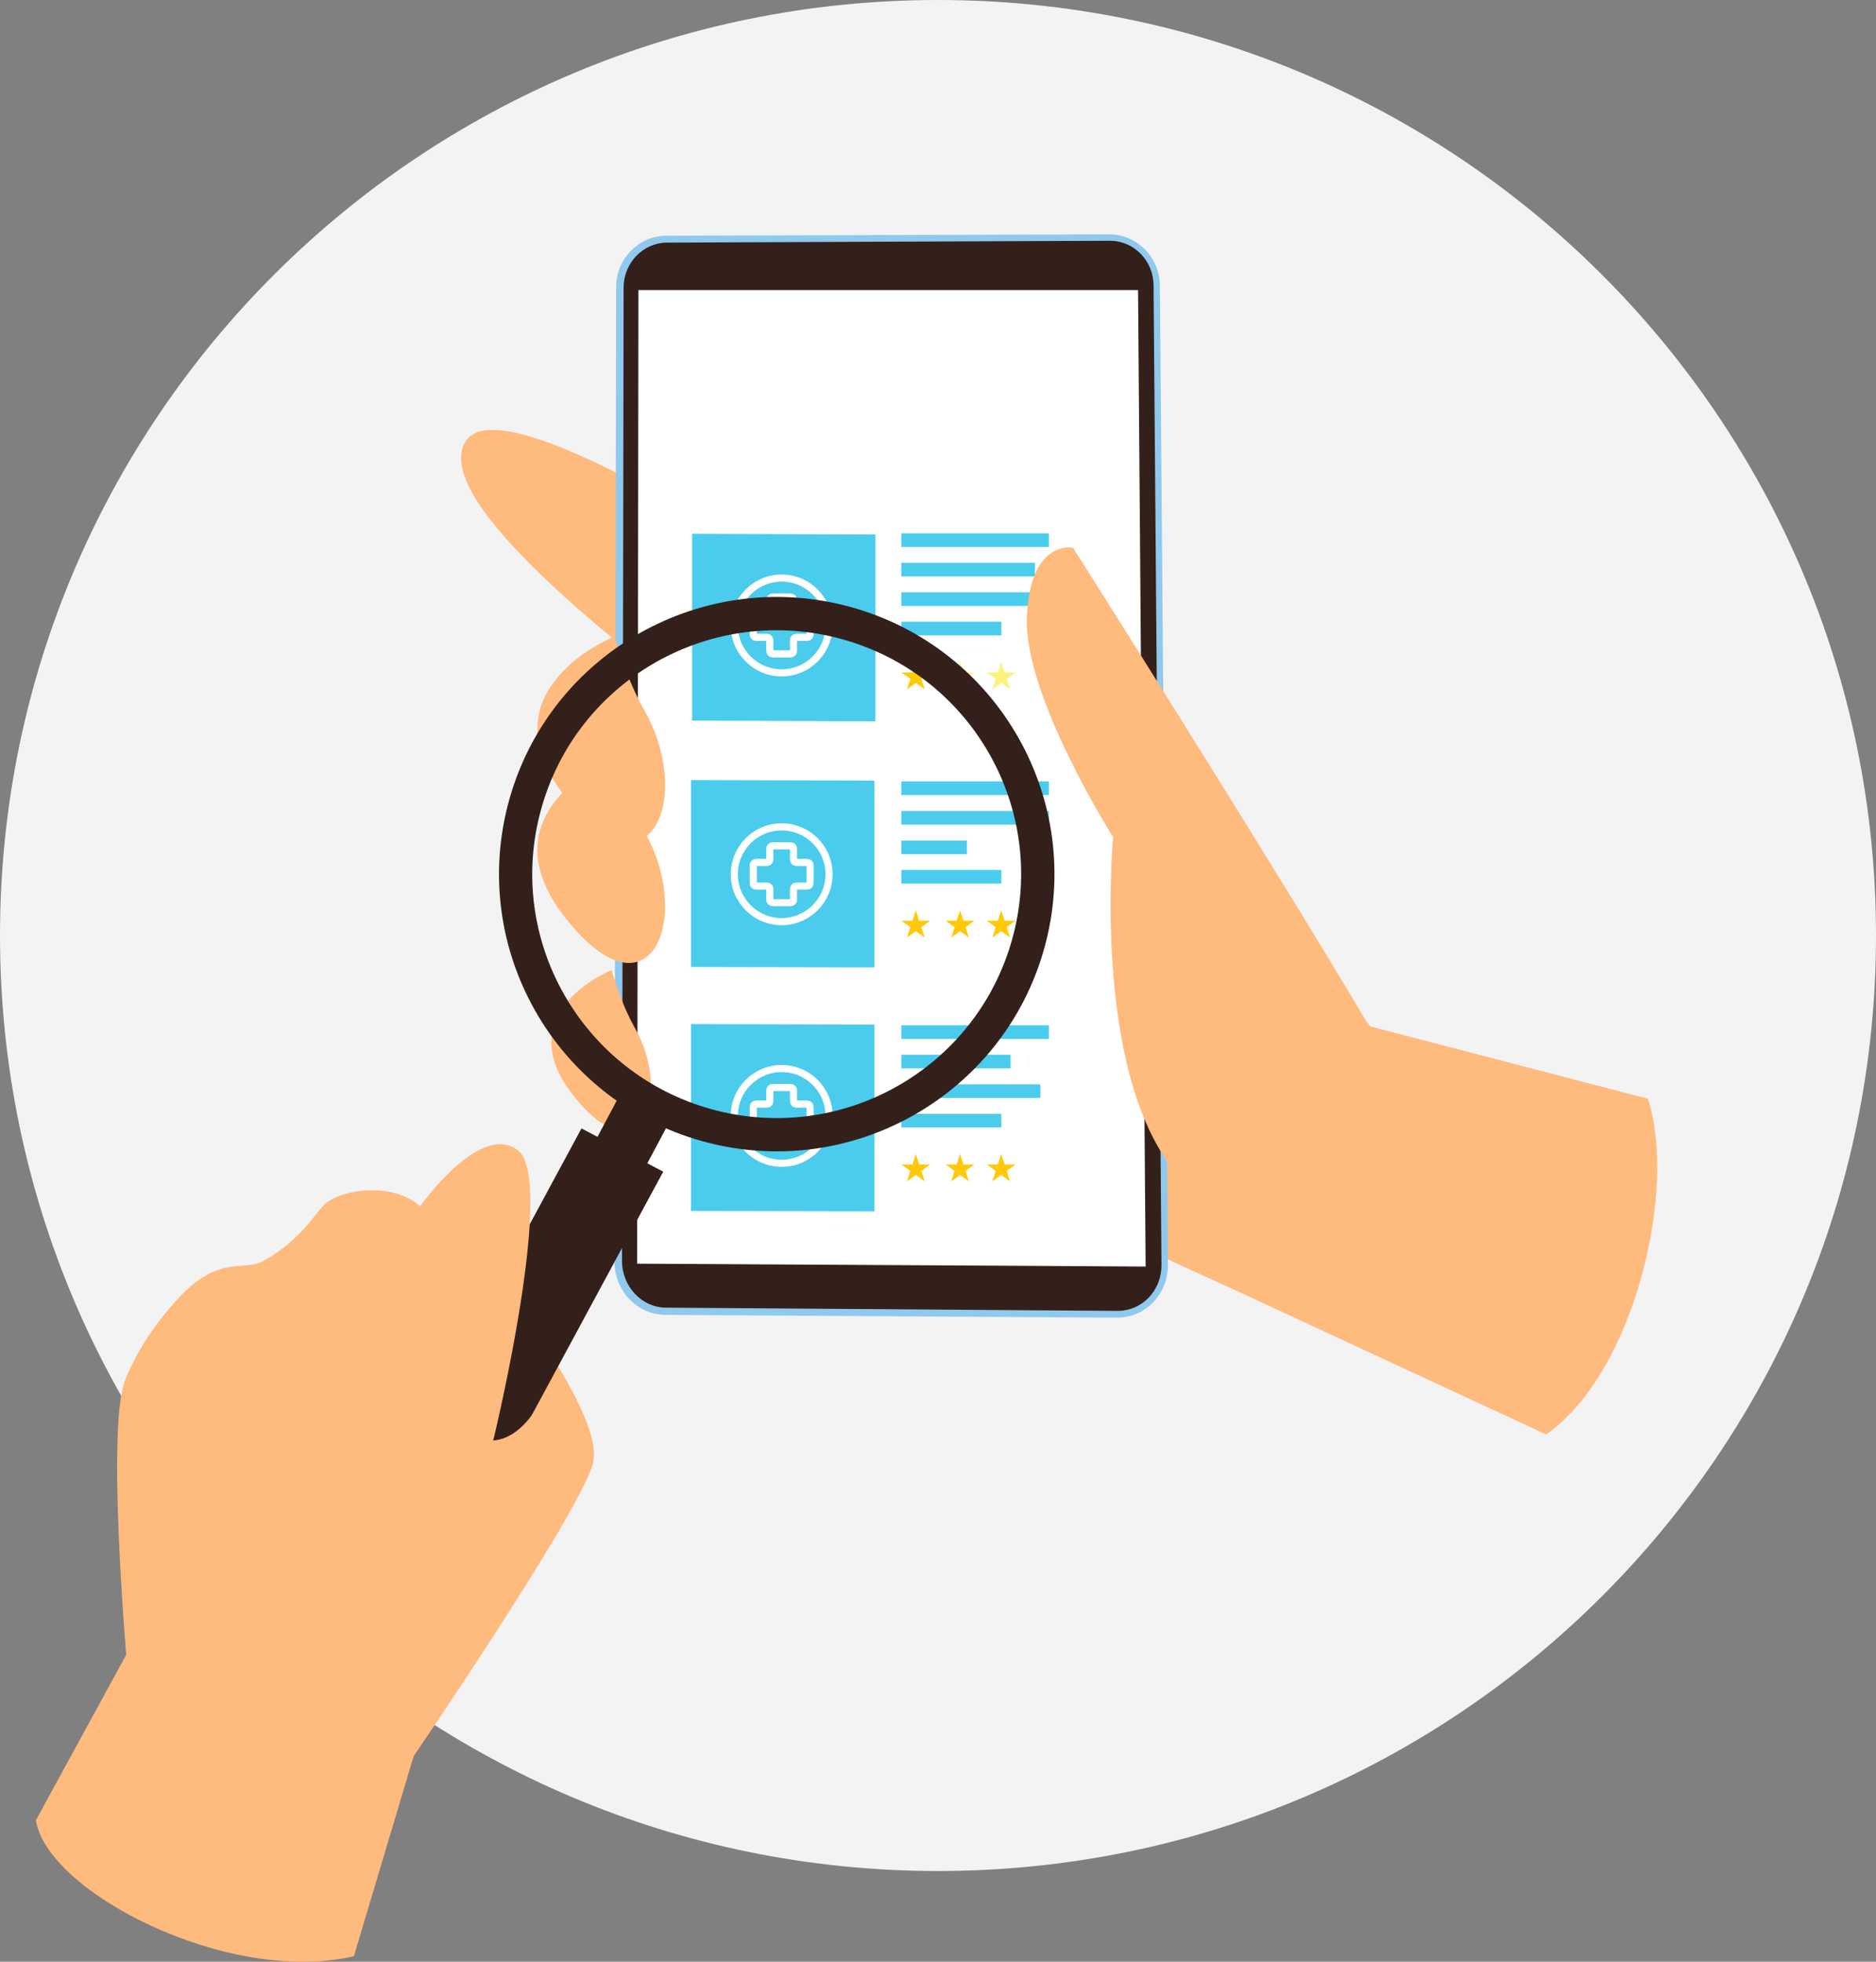 <svg width="264" height="276" viewBox="0 0 264 276" fill="none" xmlns="http://www.w3.org/2000/svg">
<rect x="0" y="0" width="264" height="276" fill="#808080" stroke="none"/>
<g clip-path="url(#clip0_1090:6663)">
<path d="M132 263.236C204.902 263.236 264 204.309 264 131.618C264 58.928 204.902 0 132 0C59.098 0 0 58.928 0 131.618C0 204.309 59.098 263.236 132 263.236Z" fill="#F3F3F3"/>
<path d="M164.612 108.46L195.076 148.427C198.855 163.995 190.294 178 174.19 181.69L103.344 149.297L164.612 108.46Z" fill="#FFBA7E"/>
<path d="M192.847 144.414L231.888 154.583C236.088 167.202 230.03 193.1 217.593 201.819L174.19 181.69L192.847 144.414Z" fill="#FFBA7E"/>
<path d="M161.495 115.663C161.495 115.663 73.269 49.234 65.483 62.159C56.551 76.969 149.736 134.132 149.736 134.132L161.495 115.663Z" fill="#FFBA7E"/>
<path d="M157.181 185.381L93.637 184.994C89.679 184.978 86.465 181.593 86.465 177.468L86.707 40.402C86.707 36.422 89.873 33.182 93.766 33.166L156.067 32.973C159.992 32.957 163.19 36.196 163.223 40.193L164.353 177.887C164.402 182.061 161.187 185.413 157.181 185.381Z" fill="#8FC9ED"/>
<path d="M158.054 184.381C157.796 184.413 157.521 184.43 157.246 184.43L93.718 183.978C90.309 183.962 87.531 180.997 87.531 177.387L87.757 40.467C87.757 36.986 90.503 34.149 93.847 34.133L156.148 33.875C156.245 33.875 156.342 33.875 156.439 33.875C158.006 33.94 159.475 34.617 160.574 35.761C161.688 36.921 162.318 38.468 162.334 40.112L163.449 177.951C163.481 181.239 161.171 183.994 158.054 184.381Z" fill="#33201B"/>
<path d="M160.153 40.821L161.219 178.193L89.663 177.79L89.84 40.821H160.153Z" fill="white"/>
<path d="M123.196 101.481L97.4 101.385V75.1L123.196 75.196V101.481Z" fill="#4BCCED"/>
<path d="M110.453 86.638C108.013 86.622 106.867 85.591 106.818 85.543C106.786 85.51 106.786 85.446 106.818 85.414C106.85 85.382 106.915 85.382 106.947 85.414C106.964 85.43 108.11 86.445 110.469 86.461C112.569 86.461 112.859 85.607 112.859 85.591C112.875 85.543 112.924 85.51 112.972 85.526C113.021 85.543 113.053 85.591 113.037 85.639C113.005 85.688 112.698 86.655 110.453 86.638Z" fill="white"/>
<path d="M110.195 88.298C110.13 88.298 110.066 88.266 110.001 88.186C109.565 87.638 110.663 86.606 110.793 86.477L110.987 86.3L110.938 86.558C110.873 86.945 110.615 88.186 110.26 88.282C110.244 88.298 110.227 88.298 110.195 88.298ZM110.696 86.832C110.357 87.203 109.904 87.783 110.13 88.073C110.147 88.089 110.179 88.121 110.195 88.121C110.357 88.073 110.567 87.46 110.696 86.832Z" fill="white"/>
<path d="M110.76 86.768V86.542C110.76 86.494 110.793 85.204 111.293 84.769C111.423 84.656 111.584 84.608 111.746 84.624C111.939 84.656 112.02 84.753 112.036 84.834C112.198 85.301 111.132 86.397 110.906 86.606L110.76 86.768ZM111.665 84.818C111.568 84.818 111.487 84.85 111.406 84.914C111.083 85.188 110.986 85.93 110.954 86.316C111.406 85.849 111.956 85.156 111.875 84.898C111.875 84.882 111.859 84.834 111.729 84.818C111.697 84.818 111.681 84.818 111.665 84.818Z" fill="white"/>
<path d="M112.553 88.105C112.521 88.105 112.488 88.089 112.472 88.057C111.939 86.945 110.841 86.638 110.825 86.638C110.776 86.622 110.744 86.574 110.76 86.526C110.776 86.477 110.825 86.445 110.873 86.461C110.922 86.477 112.068 86.8 112.634 87.976C112.65 88.025 112.634 88.073 112.585 88.105C112.585 88.105 112.569 88.105 112.553 88.105Z" fill="white"/>
<path d="M128.882 93.149L129.351 94.616H130.902L129.658 95.518L130.126 96.985L128.882 96.082L127.622 96.985L128.107 95.518L126.847 94.616H128.398L128.882 93.149Z" fill="#FFC90A"/>
<path d="M135.101 93.149L135.586 94.616H137.12L135.876 95.518L136.345 96.985L135.101 96.082L133.857 96.985L134.326 95.518L133.082 94.616H134.617L135.101 93.149Z" fill="#FDF280"/>
<path d="M140.899 93.149L141.368 94.616H142.919L141.659 95.518L142.143 96.985L140.899 96.082L139.64 96.985L140.124 95.518L138.864 94.616H140.415L140.899 93.149Z" fill="#FDF280"/>
<path d="M147.603 75.035H126.847V76.953H147.603V75.035Z" fill="#4BCCED"/>
<path d="M145.633 79.177H126.847V81.095H145.633V79.177Z" fill="#4BCCED"/>
<path d="M146.408 83.335H126.847V85.253H146.408V83.335Z" fill="#4BCCED"/>
<path d="M140.916 87.476H126.847V89.394H140.916V87.476Z" fill="#4BCCED"/>
<path d="M123.05 136.098L97.238 136.05V109.749L123.05 109.829V136.098Z" fill="#4BCCED"/>
<path d="M128.882 128.073L129.351 129.539H130.902L129.658 130.442L130.126 131.908L128.882 131.006L127.622 131.908L128.107 130.442L126.847 129.539H128.398L128.882 128.073Z" fill="#FFC90A"/>
<path d="M135.101 128.073L135.586 129.539H137.12L135.876 130.442L136.345 131.908L135.101 131.006L133.857 131.908L134.326 130.442L133.082 129.539H134.617L135.101 128.073Z" fill="#FFC90A"/>
<path d="M140.899 128.073L141.368 129.539H142.919L141.659 130.442L142.143 131.908L140.899 131.006L139.64 131.908L140.124 130.442L138.864 129.539H140.415L140.899 128.073Z" fill="#FFC90A"/>
<path d="M147.603 109.942H126.847V111.86H147.603V109.942Z" fill="#4BCCED"/>
<path d="M147.603 114.1H126.847V116.018H147.603V114.1Z" fill="#4BCCED"/>
<path d="M136.07 118.258H126.847V120.176H136.07V118.258Z" fill="#4BCCED"/>
<path d="M140.916 122.4H126.847V124.318H140.916V122.4Z" fill="#4BCCED"/>
<path d="M123.05 170.425L97.238 170.377V144.075L123.05 144.156V170.425Z" fill="#4BCCED"/>
<path d="M128.882 162.367L129.351 163.833H130.902L129.658 164.736L130.126 166.203L128.882 165.3L127.622 166.203L128.107 164.736L126.847 163.833H128.398L128.882 162.367Z" fill="#FFC90A"/>
<path d="M135.101 162.367L135.586 163.833H137.12L135.876 164.736L136.345 166.203L135.101 165.3L133.857 166.203L134.326 164.736L133.082 163.833H134.617L135.101 162.367Z" fill="#FFC90A"/>
<path d="M140.899 162.367L141.368 163.833H142.919L141.659 164.736L142.143 166.203L140.899 165.3L139.64 166.203L140.124 164.736L138.864 163.833H140.415L140.899 162.367Z" fill="#FFC90A"/>
<path d="M147.603 144.253H126.847V146.171H147.603V144.253Z" fill="#4BCCED"/>
<path d="M142.208 148.394H126.847V150.312H142.208V148.394Z" fill="#4BCCED"/>
<path d="M146.408 152.552H126.847V154.47H146.408V152.552Z" fill="#4BCCED"/>
<path d="M140.916 156.71H126.847V158.628H140.916V156.71Z" fill="#4BCCED"/>
<path d="M111.267 127H108.733C108.627 127 108.526 126.958 108.45 126.883C108.375 126.808 108.333 126.706 108.333 126.6V125.067C108.333 124.961 108.291 124.859 108.216 124.784C108.141 124.709 108.039 124.667 107.933 124.667H106.4C106.294 124.667 106.192 124.625 106.117 124.55C106.042 124.474 106 124.373 106 124.267V121.733C106 121.627 106.042 121.526 106.117 121.45C106.192 121.375 106.294 121.333 106.4 121.333H107.933C108.039 121.333 108.141 121.291 108.216 121.216C108.291 121.141 108.333 121.039 108.333 120.933V119.4C108.333 119.294 108.375 119.192 108.45 119.117C108.526 119.042 108.627 119 108.733 119H111.267C111.373 119 111.474 119.042 111.55 119.117C111.625 119.192 111.667 119.294 111.667 119.4V120.933C111.667 121.039 111.709 121.141 111.784 121.216C111.859 121.291 111.961 121.333 112.067 121.333H113.6C113.706 121.333 113.808 121.375 113.883 121.45C113.958 121.526 114 121.627 114 121.733V124.267C114 124.373 113.958 124.474 113.883 124.55C113.808 124.625 113.706 124.667 113.6 124.667H112.067C111.961 124.667 111.859 124.709 111.784 124.784C111.709 124.859 111.667 124.961 111.667 125.067V126.6C111.667 126.706 111.625 126.808 111.55 126.883C111.474 126.958 111.373 127 111.267 127V127Z" stroke="white"/>
<path d="M110 129.667C113.682 129.667 116.667 126.682 116.667 123C116.667 119.318 113.682 116.333 110 116.333C106.318 116.333 103.333 119.318 103.333 123C103.333 126.682 106.318 129.667 110 129.667Z" stroke="white" stroke-linecap="round" stroke-linejoin="round"/>
<path d="M111.267 92H108.733C108.627 92 108.526 91.958 108.45 91.883C108.375 91.808 108.333 91.706 108.333 91.6V90.067C108.333 89.961 108.291 89.859 108.216 89.784C108.141 89.709 108.039 89.667 107.933 89.667H106.4C106.294 89.667 106.192 89.624 106.117 89.549C106.042 89.475 106 89.373 106 89.267V86.733C106 86.627 106.042 86.525 106.117 86.451C106.192 86.376 106.294 86.333 106.4 86.333H107.933C108.039 86.333 108.141 86.291 108.216 86.216C108.291 86.141 108.333 86.039 108.333 85.933V84.4C108.333 84.294 108.375 84.192 108.45 84.117C108.526 84.042 108.627 84 108.733 84H111.267C111.373 84 111.474 84.042 111.55 84.117C111.625 84.192 111.667 84.294 111.667 84.4V85.933C111.667 86.039 111.709 86.141 111.784 86.216C111.859 86.291 111.961 86.333 112.067 86.333H113.6C113.706 86.333 113.808 86.376 113.883 86.451C113.958 86.525 114 86.627 114 86.733V89.267C114 89.373 113.958 89.475 113.883 89.549C113.808 89.624 113.706 89.667 113.6 89.667H112.067C111.961 89.667 111.859 89.709 111.784 89.784C111.709 89.859 111.667 89.961 111.667 90.067V91.6C111.667 91.706 111.625 91.808 111.55 91.883C111.474 91.958 111.373 92 111.267 92V92Z" stroke="white"/>
<path d="M110 94.667C113.682 94.667 116.667 91.682 116.667 88C116.667 84.318 113.682 81.333 110 81.333C106.318 81.333 103.333 84.318 103.333 88C103.333 91.682 106.318 94.667 110 94.667Z" stroke="white" stroke-linecap="round" stroke-linejoin="round"/>
<path d="M111.267 161H108.733C108.627 161 108.526 160.958 108.45 160.883C108.375 160.808 108.333 160.706 108.333 160.6V159.067C108.333 158.961 108.291 158.859 108.216 158.784C108.141 158.709 108.039 158.667 107.933 158.667H106.4C106.294 158.667 106.192 158.625 106.117 158.55C106.042 158.474 106 158.373 106 158.267V155.733C106 155.627 106.042 155.526 106.117 155.45C106.192 155.375 106.294 155.333 106.4 155.333H107.933C108.039 155.333 108.141 155.291 108.216 155.216C108.291 155.141 108.333 155.039 108.333 154.933V153.4C108.333 153.294 108.375 153.192 108.45 153.117C108.526 153.042 108.627 153 108.733 153H111.267C111.373 153 111.474 153.042 111.55 153.117C111.625 153.192 111.667 153.294 111.667 153.4V154.933C111.667 155.039 111.709 155.141 111.784 155.216C111.859 155.291 111.961 155.333 112.067 155.333H113.6C113.706 155.333 113.808 155.375 113.883 155.45C113.958 155.526 114 155.627 114 155.733V158.267C114 158.373 113.958 158.474 113.883 158.55C113.808 158.625 113.706 158.667 113.6 158.667H112.067C111.961 158.667 111.859 158.709 111.784 158.784C111.709 158.859 111.667 158.961 111.667 159.067V160.6C111.667 160.706 111.625 160.808 111.55 160.883C111.474 160.958 111.373 161 111.267 161V161Z" stroke="white"/>
<path d="M110 163.667C113.682 163.667 116.667 160.682 116.667 157C116.667 153.318 113.682 150.333 110 150.333C106.318 150.333 103.333 153.318 103.333 157C103.333 160.682 106.318 163.667 110 163.667Z" stroke="white" stroke-linecap="round" stroke-linejoin="round"/>
<path d="M192.25 143.657C178.633 120.676 150.996 77.05 150.996 77.05C150.996 77.05 144.906 75.825 144.502 86.929C144.115 98.033 156.649 117.791 156.649 117.791C156.649 117.791 151.577 171.489 179.312 171.537C198.598 171.553 199.906 152.94 192.25 143.657Z" fill="#FFBA7E"/>
<path d="M86.482 89.54C86.482 89.54 67.664 97.033 79.569 112.134C91.473 127.235 97.627 112.134 90.666 99.918C88.081 95.406 86.482 89.54 86.482 89.54Z" fill="#FFBA7E"/>
<path d="M86.482 106.558C86.482 106.558 67.664 114.052 79.569 129.152C91.473 144.253 97.627 129.152 90.666 116.936C88.081 112.424 86.482 106.558 86.482 106.558Z" fill="#FFBA7E"/>
<path d="M86.061 136.485C86.061 136.485 71.379 142.335 80.666 154.116C89.954 165.897 94.751 154.116 89.324 144.591C87.321 141.062 86.061 136.485 86.061 136.485Z" fill="#FFBA7E"/>
<path d="M83.51 205.59C82.266 211.875 58.215 247.072 58.215 247.072C26.216 243.768 62.624 201.094 62.624 201.094C62.624 201.094 45.341 185.655 54.532 179.918C61.235 175.727 67.632 179.305 70.588 181.529C70.992 181.835 71.331 182.109 71.605 182.351C72.058 182.738 72.316 182.996 72.316 182.996C72.316 182.996 84.737 199.305 83.51 205.59Z" fill="#FFBA7E"/>
<path d="M49.799 275.227C31.998 279.368 6.509 266.089 5.056 256.081L18.705 231.085L60.799 238.418L49.799 275.227Z" fill="#FFBA7E"/>
<path d="M119.757 85.414C98.969 79.661 77.421 91.812 71.654 112.553C65.888 133.31 78.067 154.793 98.855 160.562C119.628 166.316 141.176 154.164 146.958 133.407C152.725 112.666 140.546 91.183 119.757 85.414ZM100.099 156.05C81.798 150.973 71.073 132.069 76.161 113.81C81.233 95.551 100.196 84.866 118.497 89.927C136.798 94.987 147.524 113.907 142.435 132.15C137.347 150.425 118.4 161.11 100.099 156.05Z" fill="#33201B"/>
<path d="M70.749 206.669C67.583 211.843 56.729 205.283 59.248 200.578L81.83 158.757L93.331 164.849L70.749 206.669Z" fill="#33201B"/>
<path d="M95.612 155.18L88.592 151.463L75.78 175.549L82.799 179.266L95.612 155.18Z" fill="#33201B"/>
<path d="M69.569 201.996L58.068 247.54L18.381 240.126C18.381 240.126 14.682 201.577 17.606 194.18C20.529 186.783 26.183 181.561 26.183 181.561C31.271 176.727 34.566 178.854 37.118 177.387C42.95 174.067 44.532 170.135 46.148 169.055C49.54 166.88 55.92 166.767 59.118 169.716C59.118 169.716 67.615 157.678 72.913 161.868C78.227 166.058 69.569 201.996 69.569 201.996Z" fill="#FFBA7E"/>
<path d="M75.821 197.532C75.821 197.532 73.463 202.367 69.392 202.673C65.322 202.979 65.322 217.322 65.322 217.322C65.322 217.322 75.902 210.989 75.821 197.532Z" fill="#FFBA7E"/>
</g>
<defs>
<clipPath id="clip0_1090:6663">
<rect width="264" height="276" fill="white"/>
</clipPath>
</defs>
</svg>
